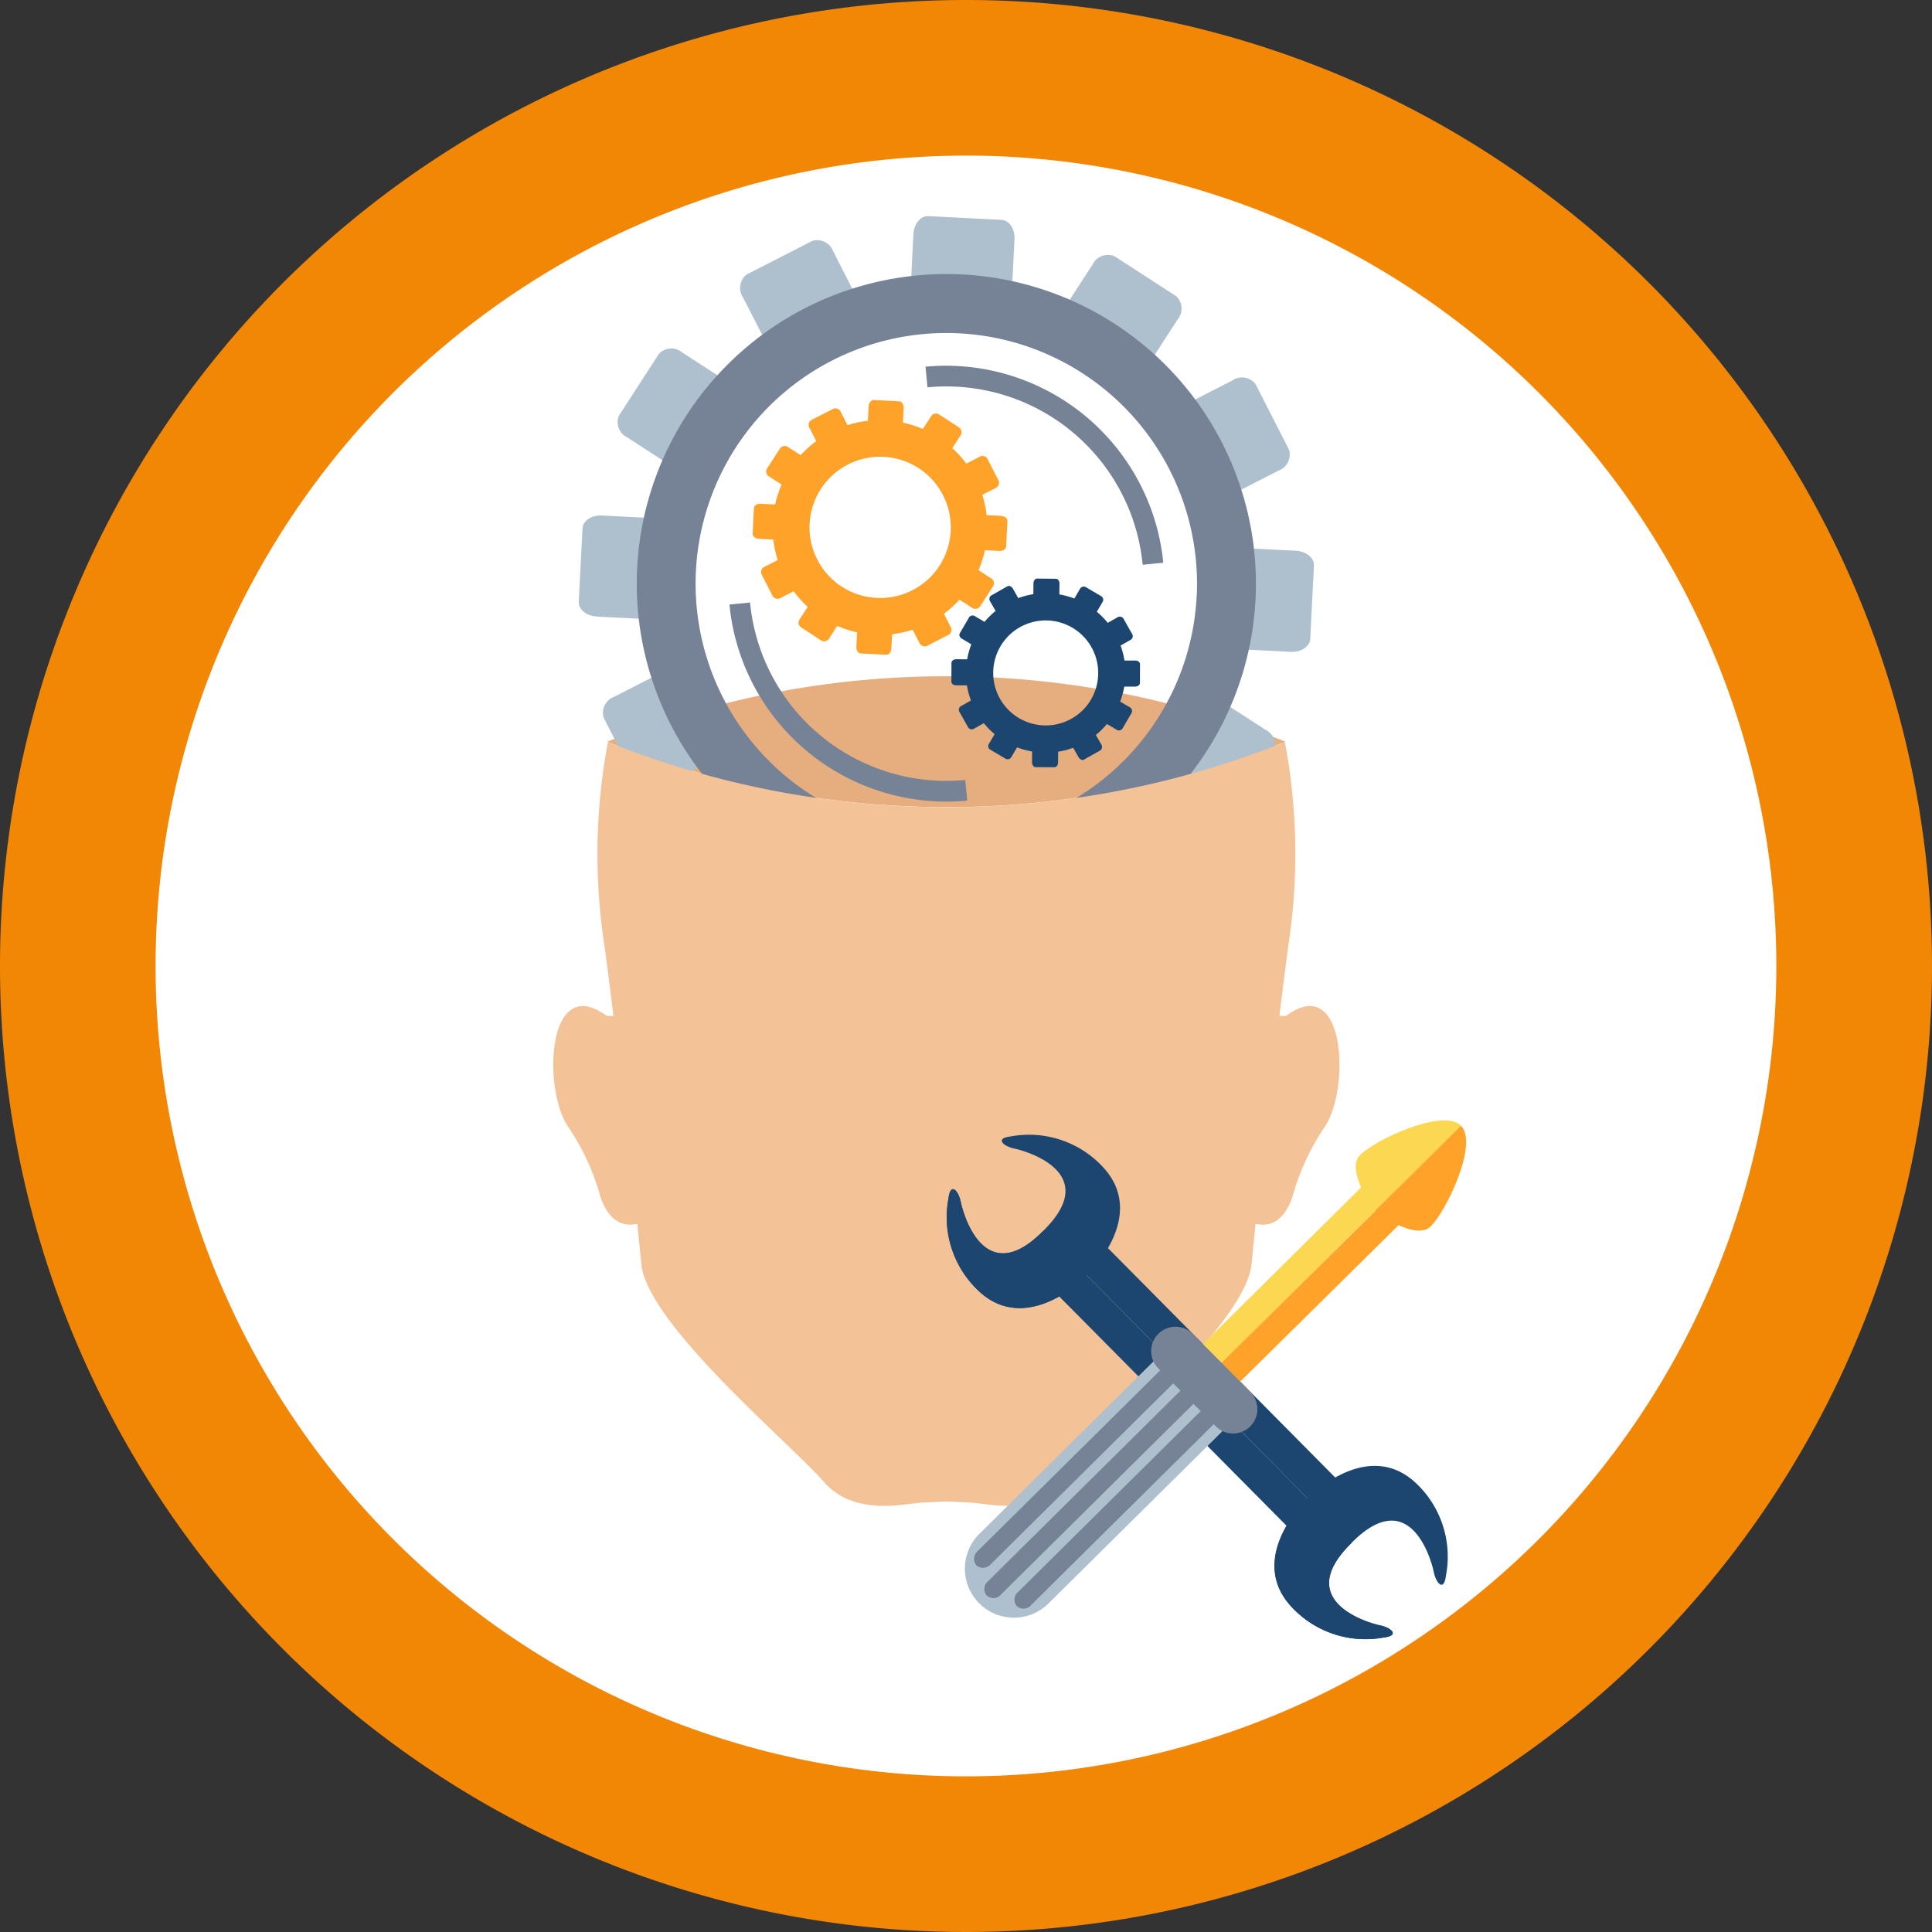 <svg xmlns="http://www.w3.org/2000/svg" width="97.176" height="97.176" viewBox="0 0 97.176 97.176">
  <rect x="0" y="0" width="97.176" height="97.176" fill="#333333" stroke="none"/>
  <g id="Grupo_113623" data-name="Grupo 113623" transform="translate(-1169.19 -2802.222)">
    <g id="Grupo_108100" data-name="Grupo 108100">
      <g id="Grupo_108053" data-name="Grupo 108053" transform="translate(884.19 -21)">
        <path id="Trazado_147158" data-name="Trazado 147158" d="M97.176,48.588A48.588,48.588,0,1,1,48.588,0,48.588,48.588,0,0,1,97.176,48.588" transform="translate(285 2823.222)" fill="#f28705"/>
        <path id="Trazado_147159" data-name="Trazado 147159" d="M95.824,55.065a40.76,40.76,0,1,1-40.76-40.76,40.759,40.759,0,0,1,40.76,40.76Z" transform="translate(278.522 2816.744)" fill="#fff"/>
      </g>
      <g id="Grupo_108098" data-name="Grupo 108098" transform="translate(941.06 2573.834)">
        <g id="Grupo_108092" data-name="Grupo 108092" transform="translate(255.958 239.256)">
          <path id="Trazado_192014" data-name="Trazado 192014" d="M258.462,263.868a45.827,45.827,0,0,0,34.11,0,45.827,45.827,0,0,0-34.11,0Z" transform="translate(-255.744 -237.43)" fill="#e6ae7e"/>
          <g id="Grupo_108086" data-name="Grupo 108086" transform="translate(1.282)">
            <path id="Trazado_192015" data-name="Trazado 192015" d="M277.59,243.4c-.024.522-.357.928-.743.911l-3.691-.188c-.388-.022-.676-.458-.65-.981l.149-2.973c.027-.523.363-.932.751-.91l3.685.188c.385.016.677.455.649.98Z" transform="translate(-255.823 -239.256)" fill="#aebfce"/>
            <path id="Trazado_192016" data-name="Trazado 192016" d="M276.247,269.831c.025-.524-.265-.964-.648-.983l-3.691-.182c-.384-.025-.719.387-.747.907l-.15,2.976c-.026.522.262.961.648.981l3.694.184c.384.022.717-.387.74-.908Z" transform="translate(-255.951 -236.737)" fill="#aebfce"/>
            <path id="Trazado_192017" data-name="Trazado 192017" d="M270.651,243.589a.846.846,0,0,1-.19,1.157l-3.29,1.683a.855.855,0,0,1-1.053-.522l-1.356-2.652a.852.852,0,0,1,.189-1.159l3.291-1.682a.848.848,0,0,1,1.053.521Z" transform="translate(-256.498 -239.162)" fill="#aebfce"/>
            <path id="Trazado_192018" data-name="Trazado 192018" d="M282.706,267.152a.85.85,0,0,0-1.053-.527l-3.286,1.684a.852.852,0,0,0-.2,1.162l1.358,2.65a.853.853,0,0,0,1.056.524l3.289-1.683a.853.853,0,0,0,.19-1.163Z" transform="translate(-255.349 -236.916)" fill="#aebfce"/>
            <path id="Trazado_192019" data-name="Trazado 192019" d="M264.688,247.208a.851.851,0,0,1,.42,1.1l-2.01,3.1a.853.853,0,0,1-1.177.073l-2.495-1.619a.85.85,0,0,1-.415-1.1l2.006-3.1a.85.85,0,0,1,1.173-.071Z" transform="translate(-256.986 -238.73)" fill="#aebfce"/>
            <path id="Trazado_192020" data-name="Trazado 192020" d="M286.91,261.584a.856.856,0,0,0-1.174.074l-2,3.1a.848.848,0,0,0,.413,1.1l2.5,1.614a.849.849,0,0,0,1.176-.073l2-3.1a.846.846,0,0,0-.415-1.1Z" transform="translate(-254.868 -237.36)" fill="#aebfce"/>
            <path id="Trazado_192021" data-name="Trazado 192021" d="M261.28,253.279c.523.028.934.36.914.745l-.19,3.69c-.019.384-.459.676-.978.65l-2.976-.152c-.523-.027-.933-.362-.91-.749l.187-3.684c.02-.389.458-.679.981-.649Z" transform="translate(-257.139 -238.068)" fill="#aebfce"/>
            <path id="Trazado_192022" data-name="Trazado 192022" d="M287.718,254.624c-.523-.027-.967.262-.983.648l-.188,3.687c-.021.388.389.724.912.747l2.97.153c.524.025.963-.266.984-.651l.186-3.689c.021-.387-.391-.719-.911-.747Z" transform="translate(-254.62 -237.94)" fill="#aebfce"/>
            <path id="Trazado_192023" data-name="Trazado 192023" d="M261.471,260.291a.853.853,0,0,1,1.162.19l1.682,3.29a.852.852,0,0,1-.524,1.053l-2.652,1.356a.851.851,0,0,1-1.162-.192L258.3,262.7a.852.852,0,0,1,.526-1.054Z" transform="translate(-257.045 -237.466)" fill="#aebfce"/>
            <path id="Trazado_192024" data-name="Trazado 192024" d="M285.034,248.236a.853.853,0,0,0-.522,1.053l1.682,3.286a.847.847,0,0,0,1.16.194L290,251.415a.848.848,0,0,0,.521-1.055l-1.678-3.289a.853.853,0,0,0-1.162-.191Z" transform="translate(-254.799 -238.615)" fill="#aebfce"/>
            <path id="Trazado_192025" data-name="Trazado 192025" d="M265.088,266.262a.855.855,0,0,1,1.1-.416l3.1,2a.859.859,0,0,1,.074,1.18l-1.621,2.5a.851.851,0,0,1-1.1.411l-3.1-2.005a.853.853,0,0,1-.075-1.174Z" transform="translate(-256.613 -236.986)" fill="#aebfce"/>
            <path id="Trazado_192026" data-name="Trazado 192026" d="M279.468,244.04a.853.853,0,0,0,.076,1.176l3.1,2a.844.844,0,0,0,1.1-.411l1.62-2.5a.855.855,0,0,0-.074-1.174l-3.1-2.008a.856.856,0,0,0-1.1.413Z" transform="translate(-255.243 -239.103)" fill="#aebfce"/>
            <path id="Trazado_192027" data-name="Trazado 192027" d="M276.188,241.963a15.571,15.571,0,1,0,14.761,16.343A15.568,15.568,0,0,0,276.188,241.963Zm11.8,16.192a12.609,12.609,0,1,1-11.953-13.231A12.614,12.614,0,0,1,287.991,258.154Z" transform="translate(-256.909 -239.026)" fill="#768296"/>
          </g>
          <g id="Grupo_108087" data-name="Grupo 108087" transform="translate(10.03 9.252)">
            <path id="Trazado_192028" data-name="Trazado 192028" d="M272.284,249.214c-.008.179-.125.32-.258.313l-1.278-.064c-.138-.006-.235-.157-.227-.34l.051-1.029c.012-.182.127-.324.261-.316l1.278.065c.13.007.234.159.225.339Z" transform="translate(-264.741 -247.778)" fill="#ffa229"/>
            <path id="Trazado_192029" data-name="Trazado 192029" d="M271.817,258.373c.011-.181-.09-.335-.225-.341l-1.278-.063c-.132-.009-.25.134-.258.313L270,259.313c-.009.181.091.334.227.341l1.279.063c.132.008.248-.132.255-.313Z" transform="translate(-264.785 -246.905)" fill="#ffa229"/>
            <path id="Trazado_192030" data-name="Trazado 192030" d="M269.879,249.278a.292.292,0,0,1-.065.4l-1.142.583c-.117.06-.278-.021-.363-.181l-.469-.918a.292.292,0,0,1,.063-.4l1.142-.583a.29.29,0,0,1,.365.18Z" transform="translate(-264.974 -247.745)" fill="#ffa229"/>
            <path id="Trazado_192031" data-name="Trazado 192031" d="M274.057,257.446c-.084-.165-.246-.245-.364-.185l-1.141.583a.3.3,0,0,0-.071.4l.472.919a.3.3,0,0,0,.368.182l1.138-.583a.3.3,0,0,0,.067-.4Z" transform="translate(-264.576 -246.967)" fill="#ffa229"/>
            <path id="Trazado_192032" data-name="Trazado 192032" d="M267.813,250.531a.3.3,0,0,1,.147.382l-.7,1.075a.294.294,0,0,1-.407.027l-.865-.561a.3.3,0,0,1-.143-.382L266.54,250a.3.3,0,0,1,.406-.024Z" transform="translate(-265.144 -247.595)" fill="#ffa229"/>
            <path id="Trazado_192033" data-name="Trazado 192033" d="M275.513,255.514a.3.3,0,0,0-.407.026l-.694,1.076a.292.292,0,0,0,.141.382l.87.559a.293.293,0,0,0,.406-.025l.692-1.074a.292.292,0,0,0-.141-.382Z" transform="translate(-264.41 -247.121)" fill="#ffa229"/>
            <path id="Trazado_192034" data-name="Trazado 192034" d="M266.632,252.637c.181.01.321.125.316.258l-.066,1.278c-.005.135-.16.234-.339.226l-1.033-.053c-.18-.011-.321-.125-.314-.259l.065-1.276c.005-.135.157-.237.34-.226Z" transform="translate(-265.197 -247.366)" fill="#ffa229"/>
            <path id="Trazado_192035" data-name="Trazado 192035" d="M275.793,253.1c-.18-.01-.335.092-.341.225l-.064,1.277c-.007.135.134.252.316.259l1.029.052c.182.01.334-.09.339-.225l.067-1.278c.005-.135-.136-.251-.316-.259Z" transform="translate(-264.324 -247.322)" fill="#ffa229"/>
            <path id="Trazado_192036" data-name="Trazado 192036" d="M266.7,255.067a.3.3,0,0,1,.4.065l.582,1.141a.294.294,0,0,1-.181.364l-.92.47a.3.3,0,0,1-.4-.066L265.6,255.9a.3.3,0,0,1,.18-.366Z" transform="translate(-265.164 -247.157)" fill="#ffa229"/>
            <path id="Trazado_192037" data-name="Trazado 192037" d="M274.864,250.89a.294.294,0,0,0-.181.365l.584,1.139a.291.291,0,0,0,.4.066l.919-.468a.3.3,0,0,0,.179-.367l-.583-1.138a.293.293,0,0,0-.4-.067Z" transform="translate(-264.386 -247.555)" fill="#ffa229"/>
            <path id="Trazado_192038" data-name="Trazado 192038" d="M267.951,257.135a.3.3,0,0,1,.383-.143l1.075.695a.3.3,0,0,1,.025.407l-.562.869a.3.3,0,0,1-.381.142l-1.075-.7a.294.294,0,0,1-.024-.406Z" transform="translate(-265.014 -246.991)" fill="#ffa229"/>
            <path id="Trazado_192039" data-name="Trazado 192039" d="M272.934,249.435a.3.3,0,0,0,.027.407l1.074.7a.3.3,0,0,0,.381-.144l.561-.866a.3.3,0,0,0-.024-.406l-1.078-.7a.3.3,0,0,0-.381.143Z" transform="translate(-264.539 -247.725)" fill="#ffa229"/>
            <path id="Trazado_192040" data-name="Trazado 192040" d="M271.8,248.716a5.4,5.4,0,1,0,5.115,5.663A5.4,5.4,0,0,0,271.8,248.716Zm-.452,8.935a3.552,3.552,0,1,1,3.728-3.366A3.546,3.546,0,0,1,271.346,257.651Z" transform="translate(-265.117 -247.698)" fill="#ffa229"/>
          </g>
          <g id="Grupo_108088" data-name="Grupo 108088" transform="translate(20.025 18.233)">
            <path id="Trazado_192041" data-name="Trazado 192041" d="M279.507,257.067c0,.137-.081.244-.18.244l-.952-.007c-.1,0-.178-.112-.177-.246l.007-.766c0-.134.083-.243.182-.242l.948.01c.1,0,.182.109.179.243Z" transform="translate(-274.078 -256.05)" fill="#1c4670"/>
            <path id="Trazado_192042" data-name="Trazado 192042" d="M279.454,263.885c0-.133-.079-.244-.178-.245l-.951-.008c-.1,0-.181.109-.181.242l-.005.766c0,.135.077.244.177.246l.953.005c.1,0,.18-.107.179-.241Z" transform="translate(-274.083 -255.4)" fill="#1c4670"/>
            <path id="Trazado_192043" data-name="Trazado 192043" d="M277.725,257.2a.211.211,0,0,1-.037.3l-.825.469a.221.221,0,0,1-.277-.124l-.379-.667a.218.218,0,0,1,.036-.3l.828-.469c.086-.051.212.008.278.124Z" transform="translate(-274.252 -256.021)" fill="#1c4670"/>
            <path id="Trazado_192044" data-name="Trazado 192044" d="M281.087,263.127a.216.216,0,0,0-.275-.124l-.828.468a.218.218,0,0,0-.037.3l.379.667c.066.116.192.174.275.125l.829-.47a.221.221,0,0,0,.037-.3Z" transform="translate(-273.932 -255.456)" fill="#1c4670"/>
            <path id="Trazado_192045" data-name="Trazado 192045" d="M276.231,258.194a.218.218,0,0,1,.119.279l-.481.819a.22.22,0,0,1-.3.033l-.66-.39c-.115-.069-.17-.192-.115-.278l.479-.822a.218.218,0,0,1,.3-.028Z" transform="translate(-274.372 -255.903)" fill="#1c4670"/>
            <path id="Trazado_192046" data-name="Trazado 192046" d="M282.106,261.648a.22.22,0,0,0-.3.029l-.48.822c-.055.086,0,.21.119.279l.66.388a.221.221,0,0,0,.3-.029l.481-.822a.219.219,0,0,0-.119-.279Z" transform="translate(-273.812 -255.574)" fill="#1c4670"/>
            <path id="Trazado_192047" data-name="Trazado 192047" d="M275.421,259.793c.135,0,.242.081.242.181l-.008.951c0,.1-.114.178-.244.178l-.768-.005c-.137,0-.243-.082-.241-.183l.005-.949c0-.1.113-.18.246-.179Z" transform="translate(-274.403 -255.73)" fill="#1c4670"/>
            <path id="Trazado_192048" data-name="Trazado 192048" d="M282.239,259.847c-.135,0-.245.079-.249.177l-.009.951a.225.225,0,0,0,.244.184l.766,0c.135,0,.243-.079.246-.179l.005-.951c0-.1-.105-.18-.24-.182Z" transform="translate(-273.754 -255.725)" fill="#1c4670"/>
            <path id="Trazado_192049" data-name="Trazado 192049" d="M275.551,261.6a.219.219,0,0,1,.3.037l.468.829c.051.084,0,.208-.122.275l-.668.378a.217.217,0,0,1-.3-.037l-.468-.826a.224.224,0,0,1,.122-.278Z" transform="translate(-274.374 -255.578)" fill="#1c4670"/>
            <path id="Trazado_192050" data-name="Trazado 192050" d="M281.477,258.234a.223.223,0,0,0-.124.278l.473.827a.215.215,0,0,0,.3.037l.67-.38a.218.218,0,0,0,.124-.276l-.47-.829a.223.223,0,0,0-.3-.035Z" transform="translate(-273.809 -255.899)" fill="#1c4670"/>
            <path id="Trazado_192051" data-name="Trazado 192051" d="M276.544,263.09a.223.223,0,0,1,.28-.118l.821.482a.217.217,0,0,1,.029.3l-.389.662a.219.219,0,0,1-.278.118l-.818-.481a.216.216,0,0,1-.034-.3Z" transform="translate(-274.256 -255.459)" fill="#1c4670"/>
            <path id="Trazado_192052" data-name="Trazado 192052" d="M280,257.215a.224.224,0,0,0,.031.3l.821.479a.219.219,0,0,0,.28-.117l.385-.66a.215.215,0,0,0-.033-.3l-.818-.482a.219.219,0,0,0-.279.116Z" transform="translate(-273.927 -256.018)" fill="#1c4670"/>
            <path id="Trazado_192053" data-name="Trazado 192053" d="M279.121,256.729a4.01,4.01,0,1,0,3.979,4.041A4.012,4.012,0,0,0,279.121,256.729Zm-.05,6.649a2.64,2.64,0,1,1,2.658-2.619A2.636,2.636,0,0,1,279.071,263.378Z" transform="translate(-274.345 -255.992)" fill="#1c4670"/>
          </g>
          <path id="Trazado_192054" data-name="Trazado 192054" d="M292.815,277.4h-.334c.141-1.163.288-2.3.427-3.387a30.45,30.45,0,0,0-.15-10.388,45.857,45.857,0,0,1-34.051,0,30.461,30.461,0,0,0-.152,10.388c.141,1.082.288,2.225.43,3.387h-.339c-2.975-2.2-3.225,3.546-1.984,5.511a11.839,11.839,0,0,1,1.67,3.594c.459,1.323,1.219,1.495,1.854,1.353.078.784.147,1.466.2,2.009.273,3.02,7.534,9.072,9.181,10.966,1.538,1.775,4.113,1.083,4.935,1.047l1.231-.06,1.229.06c.825.037,3.4.729,4.94-1.047,1.646-1.895,8.906-7.946,9.182-10.966.05-.543.119-1.225.2-2.009.637.142,1.4-.029,1.852-1.353a12.054,12.054,0,0,1,1.671-3.594C296.043,280.942,295.787,275.194,292.815,277.4Z" transform="translate(-255.958 -237.169)" fill="#f4c297"/>
          <g id="Grupo_108091" data-name="Grupo 108091" transform="translate(8.862 7.528)">
            <g id="Grupo_108089" data-name="Grupo 108089" transform="translate(0 11.91)">
              <path id="Trazado_192055" data-name="Trazado 192055" d="M275.011,267.173a10.962,10.962,0,0,1-10.89-9.913l1.037-.1a9.918,9.918,0,0,0,10.824,8.925l.1,1.038C275.724,267.156,275.366,267.173,275.011,267.173Z" transform="translate(-264.121 -257.16)" fill="#768296"/>
            </g>
            <g id="Grupo_108090" data-name="Grupo 108090" transform="translate(9.861)">
              <path id="Trazado_192056" data-name="Trazado 192056" d="M284.127,256.2a9.923,9.923,0,0,0-10.823-8.924l-.1-1.038a10.984,10.984,0,0,1,11.96,9.861Z" transform="translate(-273.204 -246.19)" fill="#768296"/>
            </g>
          </g>
        </g>
        <g id="Grupo_108097" data-name="Grupo 108097" transform="translate(275.771 284.742)">
          <g id="Grupo_108093" data-name="Grupo 108093" transform="translate(0 0.752)">
            <path id="Trazado_192057" data-name="Trazado 192057" d="M274.275,285c.1-.811.5-.384.616.2s1.184,4.435,4.133,1.462c3-2.919-.836-4.027-1.42-4.147s-1.009-.524-.2-.616a5.067,5.067,0,0,1,4.747,1.661c1.745,2.036.028,4.393-.917,5.332s-3.324,2.633-5.342.872A5.083,5.083,0,0,1,274.275,285Z" transform="translate(-274.208 -281.845)" fill="#1c4670"/>
            <path id="Trazado_192058" data-name="Trazado 192058" d="M294.869,305.789c.814-.093.39-.493-.2-.612s-4.421-1.229-1.42-4.148c2.945-2.976,4.014.873,4.132,1.459s.514,1.014.612.2a5.069,5.069,0,0,0-1.613-4.761c-2.022-1.763-4.393-.069-5.343.868s-2.662,3.3-.919,5.333A5.062,5.062,0,0,0,294.869,305.789Z" transform="translate(-272.908 -280.533)" fill="#1c4670"/>
            <rect id="Rectángulo_40376" data-name="Rectángulo 40376" width="1.724" height="16.703" transform="translate(6.704 6.724) rotate(-44.727)" fill="#1c4670"/>
            <rect id="Rectángulo_40377" data-name="Rectángulo 40377" width="1.726" height="16.703" transform="translate(5.476 7.942) rotate(-44.75)" fill="#1c4670"/>
            <path id="Trazado_192059" data-name="Trazado 192059" d="M294.673,305.048c.585.119,1.01.519.2.612a5.062,5.062,0,0,1-4.746-1.66c-1.744-2.036-.028-4.394.919-5.333l2.211,2.232C290.252,303.819,294.089,304.926,294.673,305.048Z" transform="translate(-272.908 -280.403)" fill="#1c4670"/>
            <path id="Trazado_192060" data-name="Trazado 192060" d="M275.9,289.555a5.083,5.083,0,0,1-1.62-4.765c.1-.811.5-.384.616.2s1.184,4.435,4.133,1.462l2.213,2.23C280.286,289.621,277.912,291.316,275.9,289.555Z" transform="translate(-274.208 -281.631)" fill="#1c4670"/>
          </g>
          <g id="Grupo_108096" data-name="Grupo 108096" transform="translate(0.891 0)">
            <g id="Grupo_108094" data-name="Grupo 108094" transform="translate(10.003)">
              <path id="Trazado_192061" data-name="Trazado 192061" d="M296.084,284.314l-.941-.946-10.9,10.8.938.95Z" transform="translate(-284.242 -280.962)" fill="#fcd751"/>
              <rect id="Rectángulo_40378" data-name="Rectángulo 40378" width="15.346" height="1.332" transform="translate(0.931 14.144) rotate(-44.647)" fill="#ffa229"/>
              <path id="Trazado_192062" data-name="Trazado 192062" d="M294.1,285.715s-1.5-2.042-.755-2.812,4.193-2.388,5.087-1.484Z" transform="translate(-283.48 -281.152)" fill="#fcd751"/>
              <path id="Trazado_192063" data-name="Trazado 192063" d="M294.022,285.694s2.028,1.519,2.8.778,2.43-4.168,1.529-5.074Z" transform="translate(-283.404 -281.131)" fill="#ffa229"/>
            </g>
            <g id="Grupo_108095" data-name="Grupo 108095" transform="translate(0 10.377)">
              <path id="Trazado_192064" data-name="Trazado 192064" d="M279.231,304.547a2.469,2.469,0,0,1-3.488-.016h0a2.468,2.468,0,0,1,.017-3.489l8.689-8.609a2.468,2.468,0,0,1,3.492.016h0a2.465,2.465,0,0,1-.017,3.488Z" transform="translate(-275.029 -290.624)" fill="#aebfce"/>
              <path id="Trazado_192065" data-name="Trazado 192065" d="M276.763,303.941a.5.5,0,0,1-.711.05h0a.5.5,0,0,1,.055-.71l9.663-9.572a.51.51,0,0,1,.711-.051h0a.506.506,0,0,1-.055.711Z" transform="translate(-274.951 -290.468)" fill="#768296"/>
              <path id="Trazado_192066" data-name="Trazado 192066" d="M278.158,304.431a.5.5,0,0,1-.712.051h0a.5.5,0,0,1,.058-.709l9.664-9.573a.5.5,0,0,1,.71-.049h0a.506.506,0,0,1-.059.711Z" transform="translate(-274.832 -290.426)" fill="#768296"/>
              <path id="Trazado_192067" data-name="Trazado 192067" d="M275.629,301.881a.511.511,0,0,0-.056.712h0a.509.509,0,0,0,.712-.051l9.66-9.572a.5.5,0,0,0,.058-.711h0a.5.5,0,0,0-.71.052Z" transform="translate(-274.992 -290.588)" fill="#768296"/>
              <path id="Trazado_192068" data-name="Trazado 192068" d="M288.638,295.727a1.222,1.222,0,0,1-1.732-.011l-2.893-2.917a1.227,1.227,0,0,1,.01-1.734h0a1.224,1.224,0,0,1,1.731.008l2.892,2.921a1.226,1.226,0,0,1-.008,1.734Z" transform="translate(-274.289 -290.71)" fill="#768296"/>
              <path id="Trazado_192069" data-name="Trazado 192069" d="M288.454,295.166a1,1,0,0,1-1.408-.081l-2.468-2.494a1,1,0,0,1-.069-1.4h0a.993.993,0,0,1,1.4.081l2.474,2.493a1,1,0,0,1,.067,1.4Z" transform="translate(-274.239 -290.691)" fill="#768296"/>
            </g>
          </g>
        </g>
      </g>
    </g>
  </g>
</svg>
